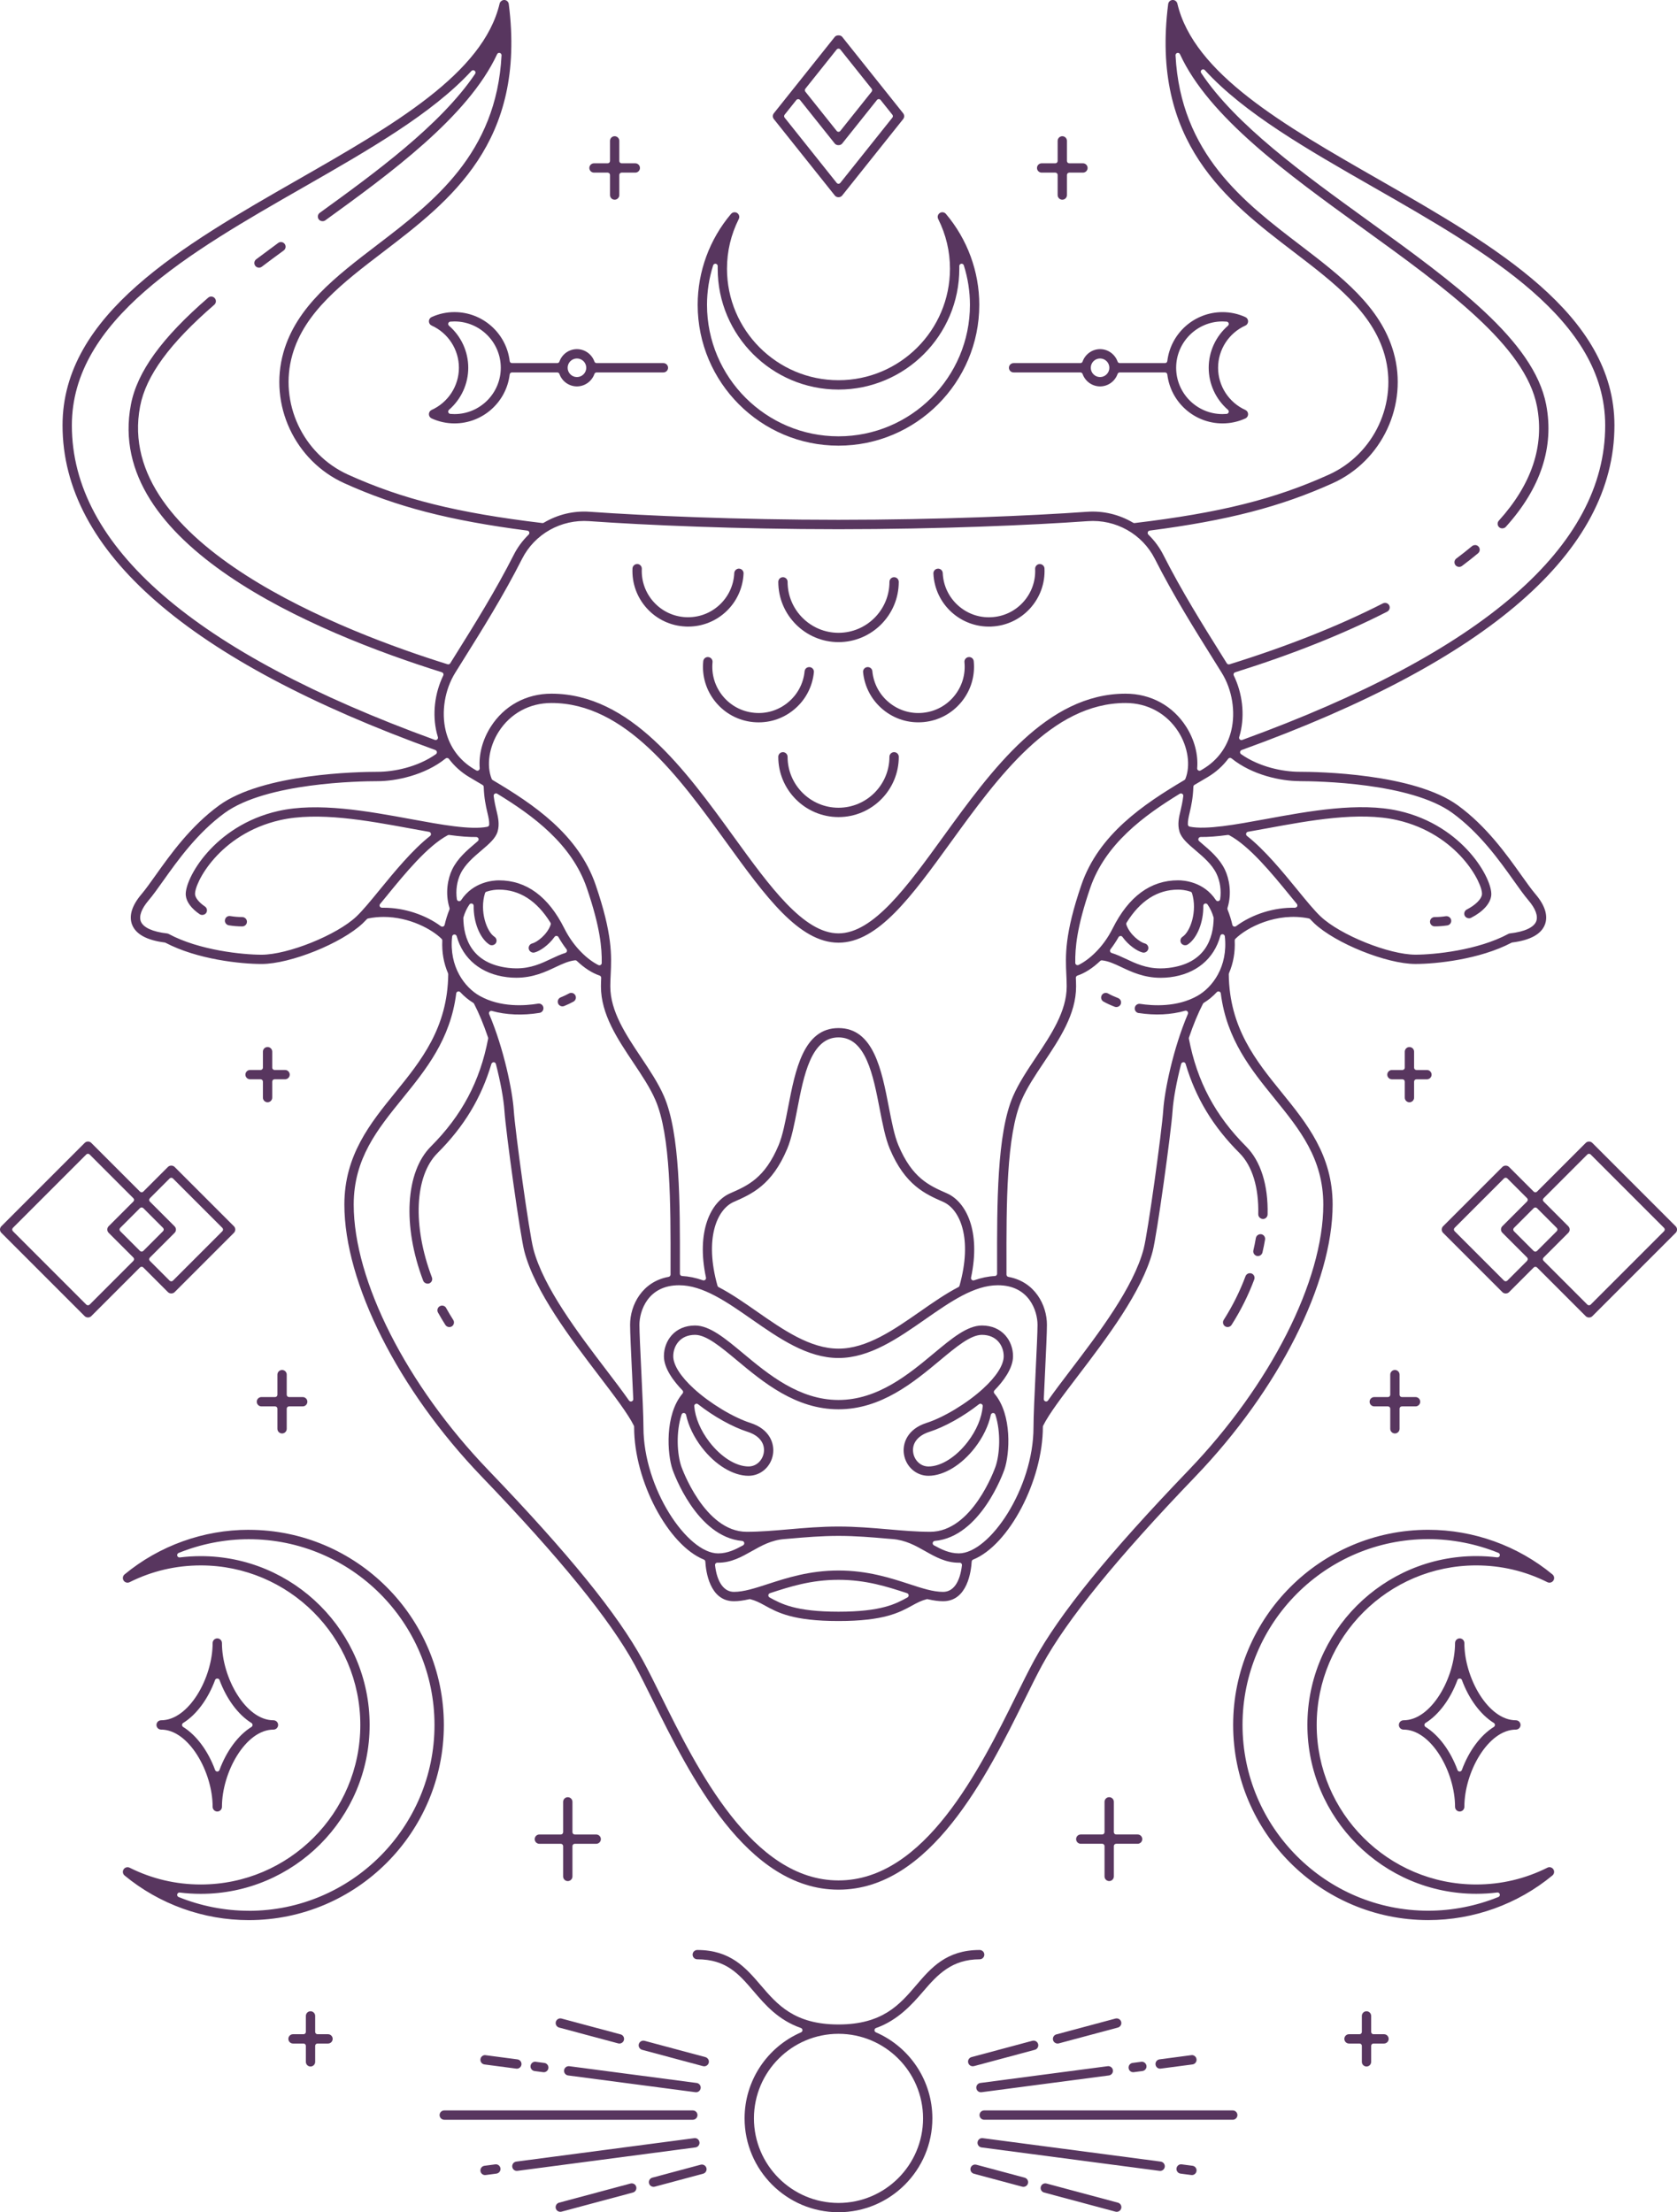 <?xml version="1.0" encoding="UTF-8"?><svg id="Layer_2" xmlns="http://www.w3.org/2000/svg" viewBox="0 0 698.52 921.33"><defs><style>.cls-1{fill:#58365f;}</style></defs><g id="graphics"><path class="cls-1" d="M238.46,413.57c-.18-.05-.36-.08-.54-.08-.32,0-.64.08-.93.25-1.04.58-2.2,1.13-3.46,1.63-.99.4-1.47,1.54-1.07,2.53.39.97,1.55,1.47,2.53,1.07,1.41-.57,2.72-1.19,3.88-1.84.46-.25.78-.67.93-1.17.14-.5.08-1.02-.17-1.47-.25-.46-.67-.79-1.17-.93Z"/><path class="cls-1" d="M100.93,381.92c-1.67,0-3.34-.14-4.98-.41-.12-.02-.23-.03-.35-.03-.4,0-.78.12-1.11.35-.42.3-.7.75-.79,1.28-.09.51.03,1.03.34,1.45.3.42.75.7,1.26.79,1.85.31,3.74.46,5.62.46,1.07,0,1.94-.87,1.94-1.94s-.87-1.94-1.94-1.94Z"/><path class="cls-1" d="M181.34,312.37c.34.12.58.43.63.79.05.36-.11.71-.4.92-7.67,5.42-17.57,7.35-24.28,7.35-7.81,0-47.71.67-66,13.97-11.93,8.68-20.32,20.47-26.45,29.08-2.28,3.21-4.24,5.95-5.95,7.97-3.96,4.65-5.29,9.04-3.85,12.68,1.56,3.95,6.12,6.43,13.55,7.38.12.02.23.05.33.1,13.32,6.99,31.43,8.85,40.03,8.85,11.96,0,33.23-8.55,42.14-16.93.55-.52,1.13-1.12,1.73-1.75.14-.14.31-.24.51-.28,2.18-.44,4.34-.64,6.45-.64,10.8,0,20.2,5.19,24.17,9.14.19.19.3.46.28.73-.22,4.83.58,9.41,2.39,13.6.05.13.08.26.08.4-.24,22.36-11.35,36.06-22.1,49.3-10.41,12.83-21.16,26.1-21.16,46.61,0,32.68,22.45,77.16,57.2,113.31,32.62,33.93,53.46,59.57,63.73,78.38,2.23,4.08,4.73,9.14,7.39,14.5,15.6,31.51,39.17,79.14,77.5,79.14s61.91-47.62,77.51-79.14c2.65-5.35,5.14-10.4,7.38-14.5,10.26-18.81,31.11-44.44,63.73-78.38,34.75-36.15,57.2-80.63,57.2-113.31,0-20.52-10.76-33.78-21.16-46.61-10.75-13.25-21.86-26.94-22.1-49.31,0-.14.03-.27.08-.4,1.81-4.2,2.62-8.77,2.39-13.6-.01-.27.09-.54.28-.73,4.74-4.74,17.25-11.23,30.61-8.5.2.04.37.14.51.28.6.63,1.18,1.23,1.73,1.75,8.91,8.39,30.18,16.93,42.14,16.93,8.6,0,26.71-1.86,40.03-8.85.1-.05.21-.09.33-.1,7.44-.94,12-3.43,13.55-7.38,1.44-3.64.11-8.03-3.85-12.68-1.73-2.03-3.69-4.79-5.97-7.99-6.12-8.6-14.5-20.39-26.43-29.06-18.29-13.3-58.18-13.97-66-13.97-6.7,0-16.6-1.93-24.28-7.35-.3-.21-.45-.56-.4-.92.05-.36.29-.66.63-.79,103.05-37.24,155.29-82.73,155.29-135.23,0-46.2-49.9-74.76-98.15-102.37-39.62-22.68-77.04-44.09-83.91-73.28-.21-.9-1.1-1.55-1.98-1.49-.95.05-1.72.76-1.84,1.69-7.36,57.65,24.39,81.91,52.41,103.32,16.8,12.84,32.67,24.96,37.74,42.81,5.64,19.89-4.34,41.33-23.22,49.86-22.64,10.24-45.32,15.89-80.91,20.16-.22.02-.43-.02-.61-.13-5.84-3.47-12.51-5.04-19.22-4.56-22.69,1.62-61.8,3.34-103.52,3.34s-80.83-1.73-103.52-3.34c-6.76-.5-13.4,1.09-19.23,4.56-.18.11-.4.16-.61.13-35.58-4.27-58.27-9.92-80.9-20.16-18.88-8.54-28.86-29.97-23.22-49.86,5.06-17.84,20.93-29.97,37.74-42.81,28.01-21.41,59.76-45.67,52.41-103.32-.12-.93-.9-1.65-1.85-1.7-.82-.02-1.76.63-1.96,1.5-6.87,29.18-44.29,50.6-83.9,73.27-48.27,27.62-98.16,56.17-98.16,102.38,0,52.49,52.25,97.99,155.29,135.23ZM148.42,381.72c-8.2,7.72-28.49,15.88-39.47,15.88-7.82,0-25.97-1.81-38.67-8.64-.22-.12-.45-.19-.69-.22-6.05-.69-9.93-2.47-10.93-5.01-.86-2.19.27-5.29,3.2-8.73,1.84-2.16,3.83-4.96,6.14-8.21,6-8.44,14.17-19.92,25.59-28.23,17.31-12.59,56.11-13.23,63.71-13.23s19.67-2.48,28.3-9.45c.21-.17.47-.24.73-.21.26.03.5.17.66.38,2.27,3.02,5.1,5.56,8.42,7.55,1.44.86,2.95,1.75,4.51,2.67l1.08.64c.29.17.47.47.48.8.15,4.54.84,7.8,1.54,10.76.47,1.98.8,3.5.75,4.93-.02.45-.34.83-.78.92-6.87,1.4-19.41-.91-31.54-3.14-18.32-3.37-39.08-7.18-55.64-3.41-26.83,6.1-39.06,28.48-38.43,35.11.26,2.71,2.32,5.5,5.79,7.85.4.27.93.37,1.45.27.52-.1.97-.39,1.25-.79.29-.43.4-.95.3-1.46-.1-.51-.39-.95-.82-1.24-2.42-1.64-3.95-3.51-4.1-5-.42-4.44,9.95-25.17,35.42-30.96,15.81-3.59,36.17.15,54.13,3.45,2.71.5,5.36.98,7.91,1.43.38.06.68.35.77.72.1.37-.04.76-.34,1-7.44,5.86-14.88,14.96-20.87,22.27-3.87,4.73-7.22,8.82-9.85,11.3ZM474.28,421.88c6.84,1.06,13.52.74,19.34-.94.37-.1.75,0,1,.29.25.28.31.68.17,1.02-6.19,14.56-9.73,32.11-10.25,39.93-.61,9.14-6.42,51.19-8.18,57.93-4.17,16.01-18.78,35.18-30.51,50.58-3.56,4.67-6.71,8.83-9.32,12.55-.19.26-.49.41-.79.41-.1,0-.21-.02-.31-.05-.41-.14-.68-.53-.66-.96.16-3.72.36-7.83.56-11.98.37-7.76.75-15.79.75-18.94,0-8.21-5.02-17.95-16.05-19.95-.46-.08-.8-.49-.8-.95v-3.48c-.05-25.55-.1-54.51,6.32-69.26,2.24-5.14,5.63-10.22,9.22-15.59,6.62-9.9,13.45-20.12,13.45-31.65,0-1.22-.05-2.4-.1-3.58-.02-.43.25-.83.66-.97,3.1-1.03,6.38-3.13,9.47-6.08.21-.2.49-.29.77-.26,2.56.27,4.97,1.34,8.08,2.82,4.17,1.98,9.37,4.44,16.38,4.44,1.24,0,2.52-.08,3.83-.23,10.73-1.3,18.37-7.56,20.97-17.19.12-.45.51-.8,1.01-.71.46.04.84.4.89.86,1.4,12.76-5.28,21.34-11.43,24.8-8.53,4.81-18.61,4.14-23.86,3.33-1.05-.16-2.05.56-2.22,1.62-.16,1.06.56,2.05,1.62,2.22ZM349.26,654.05c-12.08,0-21.66,3.12-29.36,5.62-5.43,1.76-10.1,3.28-14.2,3.28s-7.03-3.93-7.86-11.07c-.03-.29.06-.57.26-.78.2-.21.48-.34.77-.3h.27c5.46.01,9.79-2.44,13.98-4.8,4.04-2.28,8.21-4.64,13.67-5.04.45-.04.87-.08,1.3-.11l.72-.06c6.56-.57,13.28-1.15,20.45-1.15s13.91.58,20.43,1.15l2,.16c5.51.42,9.68,2.77,13.71,5.05,4.19,2.37,8.52,4.81,13.98,4.81h.27c.3-.05.57.08.77.29.2.21.29.5.26.78-.84,7.14-3.63,11.07-7.86,11.07s-8.78-1.52-14.19-3.28c-7.71-2.51-17.29-5.62-29.37-5.62ZM378.48,664.32c.04.39-.16.76-.5.95-4.81,2.65-10.8,5.94-28.72,5.94s-23.91-3.3-28.72-5.94c-.34-.19-.54-.56-.5-.95s.3-.71.67-.83l.4-.13c7.82-2.54,16.69-5.43,28.15-5.43s20.33,2.89,28.15,5.43l.39.13c.37.12.64.44.67.83ZM292.36,602.84c5.57,7.26,13.01,11.77,19.41,11.77,5.1,0,9.4-3.79,10.21-9.02.68-4.39-1.36-10.42-9.38-12.99-7.23-2.32-16.93-8.19-23.6-14.29-5.53-5.06-8.57-9.85-8.57-13.49,0-4.29,2.84-8.91,9.07-8.91,4.71,0,10.67,4.96,17.57,10.71,10.86,9.04,24.38,20.3,42.18,20.3s31.32-11.26,42.18-20.3c6.9-5.75,12.86-10.71,17.57-10.71,6.23,0,9.07,4.62,9.07,8.91,0,3.65-3.05,8.44-8.58,13.49-6.66,6.1-16.37,11.97-23.6,14.29-8.02,2.57-10.06,8.61-9.38,12.99.82,5.23,5.11,9.02,10.21,9.02,6.4,0,13.83-4.51,19.41-11.77,3.3-4.3,5.58-9.01,6.58-13.61.09-.43.46-.74.9-.76.46-.03.83.25.97.67,2.4,7.28,1.83,16.58.09,21.63-.39,1.11-9.71,27.16-27.22,27.16-5.6,0-11.31-.49-17.35-1.02-6.71-.58-13.52-1.17-20.86-1.17s-14.19.59-20.82,1.17c-6.13.53-11.81,1.02-17.4,1.02-17.64,0-27.12-26.9-27.22-27.17-1.75-5.05-2.31-14.34.09-21.63.13-.42.54-.74.97-.67.44.02.81.33.9.76,1.01,4.61,3.28,9.31,6.58,13.61ZM289.17,585.64c-.03-.39.17-.75.51-.94.33-.18.76-.15,1.06.09,6.6,5.17,14.33,9.47,20.68,11.51,4.82,1.54,7.33,4.79,6.72,8.69-.45,2.85-2.78,5.73-6.37,5.73-5.22,0-11.47-3.93-16.32-10.25-3.64-4.75-5.87-10.02-6.27-14.84ZM409.34,585.64c-.4,4.82-2.63,10.09-6.27,14.84-4.85,6.32-11.11,10.25-16.32,10.25-3.59,0-5.93-2.88-6.37-5.73-.61-3.9,1.9-7.15,6.72-8.69,6.35-2.04,14.08-6.34,20.68-11.51.31-.24.72-.27,1.06-.09.34.18.54.55.51.94ZM399.38,646.92c-3.96,0-7.3-1.66-10.39-3.37-.37-.21-.57-.63-.48-1.05.09-.42.44-.73.86-.77,19.08-1.7,28.6-28.56,28.99-29.7,2.23-6.44,3.34-22.87-4.17-31.69-.32-.38-.31-.95.04-1.31,3.53-3.63,7.73-9.05,7.73-14.22,0-6.36-4.45-12.79-12.96-12.79-6.13,0-12.58,5.38-20.06,11.61-10.38,8.64-23.3,19.4-39.69,19.4s-29.31-10.76-39.69-19.4c-7.48-6.23-13.93-11.61-20.06-11.61-8.51,0-12.96,6.43-12.96,12.79,0,5.17,4.2,10.58,7.73,14.22.35.36.37.93.04,1.31-7.51,8.82-6.4,25.26-4.17,31.7.4,1.14,9.93,27.99,28.99,29.7.42.04.78.35.86.77.09.42-.11.84-.48,1.05-3.08,1.7-6.43,3.37-10.38,3.37-12.85,0-31.11-27.13-31.11-52.47,0-4.53-.46-14.23-.91-23.62l-.02-.35c-.39-8.14-.75-15.75-.75-18.76,0-5.7,3.45-16.48,16.52-16.48,9.9,0,19.79,6.89,30.25,14.18,11.38,7.92,23.14,16.12,36.14,16.12s24.77-8.2,36.15-16.13c10.46-7.29,20.34-14.17,30.24-14.17,13.07,0,16.52,10.78,16.52,16.48,0,3.02-.36,10.63-.75,18.68l-.02.43c-.45,9.38-.91,19.08-.91,23.61,0,25.33-18.26,52.47-31.11,52.47ZM263.22,570.81l.06,1.24c.17,3.64.35,7.27.49,10.61.02.43-.25.82-.66.96-.1.03-.21.05-.31.05-.31,0-.61-.15-.8-.41-2.69-3.83-5.94-8.12-9.32-12.54-11.74-15.4-26.34-34.57-30.52-50.58-1.76-6.74-7.57-48.8-8.18-57.94-.53-7.8-4.05-25.33-10.23-39.87-.15-.34-.08-.74.16-1.02.25-.28.64-.4.99-.29,5.87,1.67,12.92,1.95,19.84.8.51-.09.96-.36,1.26-.79.3-.42.42-.94.34-1.45-.09-.52-.37-.98-.8-1.28-.42-.3-.93-.41-1.42-.32-5.37.89-15.66,1.66-24.35-3.25-6.12-3.45-12.79-11.99-11.45-24.68.05-.46.42-.83.89-.87.46-.04.89.26,1.02.71,2.63,9.56,10.28,15.78,20.99,17.07,1.29.16,2.57.23,3.83.23,7.02,0,12.21-2.46,16.38-4.44,3.01-1.43,5.52-2.54,8.08-2.82.29-.03.57.07.77.26,3.1,2.95,6.37,5.06,9.47,6.09.41.14.68.53.66.97-.05,1.18-.1,2.35-.1,3.57,0,11.53,6.83,21.75,13.43,31.63,3.6,5.39,7,10.47,9.24,15.62,6.42,14.76,6.37,43.73,6.32,69.28v3.46c0,.47-.34.87-.8.95-11.03,2-16.05,11.75-16.05,19.95,0,3.17.39,11.25.76,19.08ZM206.79,337.56c-.38-1.6-.85-3.6-1.16-6.06-.05-.37.12-.73.44-.94.31-.2.72-.21,1.03-.01,14.94,9.12,31.05,20.93,37.33,39.29,5.62,16.44,6.29,25,6.21,31.21,0,.33-.18.64-.46.82-.16.09-.33.14-.51.14-.15,0-.29-.03-.43-.1-4.21-2.09-10.14-7.19-14.18-15.26-6.64-13.29-15.81-20.02-27.24-20.02-2.42,0-10.71.6-15.75,8.25-.22.33-.63.49-1.02.42-.39-.09-.69-.4-.75-.8-.55-3.56.02-7.54,1.54-10.66,1.88-3.88,5.49-6.95,8.67-9.65,3.19-2.71,5.94-5.05,6.76-7.91.87-3.06.22-5.8-.46-8.69ZM206.79,391.35c-.11-.51-.41-.94-.84-1.23-3.21-2.08-6.28-10.61-3.94-18.14.09-.3.32-.53.62-.63,2.07-.7,3.96-.85,5.19-.85,8.59,0,15.81,4.63,21.46,13.76.15.24.19.55.09.82-1.42,4.21-5.81,7.38-7.67,7.82-.5.12-.93.43-1.2.87-.27.44-.36.96-.24,1.46.12.5.43.92.88,1.2.45.28.97.36,1.46.25,2.19-.52,5.87-2.98,8.38-6.5.19-.27.52-.47.84-.41.33.02.63.2.79.49.99,1.75,2.12,3.46,3.36,5.08.19.25.25.58.15.88-.1.3-.33.54-.64.63-1.95.61-3.82,1.47-5.72,2.37-4.23,2.01-8.58,4.07-14.65,4.07-1.09,0-2.22-.07-3.43-.21-15.24-1.84-18.57-12.3-18.69-20.75,0-.1.01-.2.04-.29.6-2.02,1.44-3.83,2.5-5.35.24-.35.68-.5,1.1-.37.41.13.68.51.67.94-.12,6.8,2.62,13.57,6.53,16.11.41.27.94.36,1.46.24.52-.11.96-.41,1.23-.81.28-.44.38-.96.27-1.46ZM305.67,500.53c7.44-3.26,15.86-6.96,22.22-22.08,1.85-4.4,3-10.36,4.22-16.66,2.69-13.95,5.75-29.76,17.15-29.76s14.45,15.81,17.15,29.76c1.22,6.31,2.37,12.26,4.22,16.66,6.36,15.12,14.78,18.82,22.22,22.08,7.13,3.13,12.3,15.38,6.82,34.91-.07.26-.25.48-.49.6-5.36,2.78-10.77,6.55-16,10.2-10.88,7.58-22.14,15.42-33.92,15.42s-23.04-7.84-33.92-15.42c-5.23-3.65-10.64-7.42-16-10.2-.24-.12-.42-.34-.49-.6-5.48-19.52-.3-31.78,6.82-34.91ZM478.03,393.77c-.27-.44-.7-.75-1.2-.87-1.86-.44-6.25-3.61-7.67-7.82-.09-.28-.06-.58.09-.82,5.65-9.13,12.87-13.76,21.46-13.76,1.23,0,3.12.15,5.19.85.29.1.52.34.61.63,2.33,7.53-.74,16.06-3.94,18.14-.44.28-.74.72-.84,1.22-.11.51-.01,1.03.27,1.46.55.85,1.83,1.12,2.69.57,3.91-2.54,6.65-9.32,6.52-16.12,0-.43.27-.81.67-.94.4-.13.85.02,1.1.37,1.06,1.53,1.91,3.33,2.51,5.37.03.09.04.19.04.29-.12,8.45-3.45,18.91-18.69,20.75-1.21.15-2.35.21-3.45.21-6.05,0-10.4-2.07-14.63-4.07-1.8-.85-3.73-1.74-5.73-2.36-.3-.09-.54-.33-.64-.63s-.04-.63.15-.88c1.24-1.63,2.37-3.33,3.36-5.07.16-.29.46-.47.8-.49.34-.04.65.13.84.4,2.51,3.51,6.2,5.96,8.39,6.48.5.12,1.02.03,1.46-.25.45-.28.76-.7.88-1.19.12-.5.04-1.03-.24-1.47ZM508.23,374.48c-.06.4-.36.72-.75.8-.39.09-.8-.08-1.02-.42-5.04-7.66-13.33-8.25-15.75-8.25-11.44,0-20.6,6.73-27.24,20.02-4.03,8.07-9.97,13.15-14.19,15.22-.13.07-.28.1-.43.1-.18,0-.35-.05-.51-.14-.28-.17-.46-.48-.46-.81-.08-6.19.59-14.73,6.21-31.16,6.28-18.35,22.38-30.15,37.31-39.27.32-.19.72-.19,1.03.01.31.2.48.57.44.94-.29,2.38-.72,4.29-1.14,6.06-.69,2.9-1.34,5.64-.46,8.69.82,2.86,3.57,5.2,6.76,7.91,3.18,2.71,6.78,5.77,8.66,9.65,1.51,3.12,2.09,7.1,1.54,10.66ZM493.73,324.39c-.08.2-.22.37-.41.47-16.97,10.07-35.69,22.59-42.91,43.71-7.03,20.56-6.62,29.46-6.25,37.32.08,1.64.15,3.25.15,4.93,0,10.36-6.5,20.08-12.79,29.49-3.54,5.29-7.19,10.76-9.56,16.22-6.74,15.5-6.69,44.9-6.64,70.84v3.08c0,.52-.4.95-.92.97-2.8.13-5.63.72-8.66,1.77-.33.12-.7.05-.96-.19-.26-.23-.38-.59-.31-.93,4.14-19.39-2.07-31.6-10.06-35.1-7.43-3.26-14.44-6.33-20.2-20.02-1.69-4.03-2.8-9.78-3.98-15.87-2.98-15.45-6.36-32.93-20.97-32.93s-17.99,17.48-20.97,32.91c-1.18,6.1-2.29,11.85-3.98,15.89-5.76,13.69-12.77,16.77-20.2,20.02-7.99,3.5-14.19,15.71-10.05,35.1.07.34-.05.7-.31.93-.18.16-.41.24-.64.24-.11,0-.21-.02-.32-.05-3.04-1.06-5.88-1.64-8.67-1.78-.52-.02-.92-.45-.92-.97v-3.1c.05-25.93.1-55.32-6.64-70.82-2.37-5.45-6.02-10.92-9.55-16.2-6.3-9.42-12.8-19.14-12.8-29.5,0-1.68.07-3.29.16-5.02.37-7.81.78-16.66-6.25-37.23-7.22-21.12-25.94-33.64-42.91-43.71-.18-.11-.33-.28-.41-.47-2.24-5.59-1.11-13.28,2.88-19.59,4.84-7.65,12.86-12.03,22-12.03,30.83,0,53.15,30.82,72.85,58.02,16.24,22.43,30.27,41.8,46.74,41.8s30.49-19.37,46.74-41.8c19.7-27.2,42.03-58.02,72.85-58.02,9.14,0,17.16,4.39,22,12.03,3.99,6.31,5.12,14,2.88,19.59ZM185.18,385.18c-.07.32-.3.58-.61.69-.11.04-.22.06-.34.06-.21,0-.41-.06-.58-.19-6.49-4.82-15.35-7.7-23.68-7.7h-.87c-.43-.06-.73-.2-.9-.54-.17-.34-.12-.75.13-1.04.95-1.14,1.93-2.33,2.95-3.59l.75.61-.74-.63c7.47-9.14,16.77-20.5,25.23-25.02.18-.09.38-.13.59-.1,4.71.64,8.28.9,11.27.86.34.02.78.24.92.62.15.38.04.81-.27,1.08l-1.05.9c-3.47,2.95-7.4,6.29-9.64,10.92-1.8,3.71-3.03,9.86-1.11,16,.07.21.06.44-.02.65-.85,2.12-1.52,4.28-2.01,6.41ZM530.89,457.5c10.44,12.87,20.3,25.02,20.3,44.17,0,31.73-22.03,75.15-56.11,110.62-33.32,34.67-53.77,59.84-64.34,79.21-2.27,4.16-4.89,9.45-7.42,14.57-15.21,30.73-38.14,77.05-74.06,77.05s-58.85-46.32-74.02-76.98c-2.57-5.19-5.18-10.47-7.46-14.64-10.57-19.37-31.02-44.54-64.34-79.21-34.09-35.47-56.11-78.89-56.11-110.62,0-19.15,9.86-31.3,20.3-44.17,9.83-12.12,19.99-24.65,22.4-43.78.05-.38.31-.69.67-.8.35-.12.75-.01,1.01.27,1.61,1.74,3.43,3.24,5.4,4.45.15.09.27.22.35.38,2.05,3.96,4.01,8.69,5.83,14.07.05.16.06.33.03.49-3.38,17.74-10.96,32-23.85,44.89-10.58,10.58-11.87,33.04-3.2,55.89.17.46.55.84,1.05,1.06.49.21,1.01.24,1.45.07.5-.19.88-.55,1.09-1.02.21-.47.23-1,.04-1.49-8.13-21.44-7.2-42.24,2.32-51.76,11.08-11.08,18.21-22.88,22.46-37.15.13-.42.61-.7.95-.69.44,0,.81.31.92.73,1.91,7.37,3.23,14.6,3.55,19.35.62,9.25,6.52,51.82,8.3,58.65,4.37,16.78,19.24,36.28,31.19,51.96,6.45,8.46,11.99,15.74,14.44,20.69.06.13.1.27.1.42v.27c0,22.27,14.12,49.02,29.05,55.06.35.14.58.47.61.85.22,3.87,1.74,16.49,11.91,16.49,1.85,0,3.88-.27,6.38-.84.15-.04.31-.04.46,0,2.19.56,3.91,1.45,6.1,2.66,5.21,2.87,11.69,6.43,30.62,6.43s25.41-3.57,30.62-6.43c2.19-1.21,3.91-2.1,6.1-2.66.15-.04.31-.04.46,0,2.5.57,4.53.84,6.38.84,10.17,0,11.69-12.62,11.91-16.49.02-.38.26-.7.61-.85,14.93-6.04,29.04-32.93,29.05-55.32,0-.15.03-.3.1-.43,2.45-4.95,7.99-12.23,14.41-20.65,11.98-15.71,26.85-35.22,31.22-52,1.78-6.83,7.68-49.41,8.3-58.65.32-4.74,1.65-11.98,3.55-19.35.11-.42.49-.72.92-.73.48-.04.82.28.95.69,4.25,14.27,11.38,26.07,22.46,37.15,5.3,5.3,8.07,14.34,7.8,25.45-.02,1.07.86,1.96,1.97,1.99,1.04,0,1.89-.83,1.92-1.9.3-12.18-2.88-22.23-8.93-28.28-12.89-12.89-20.47-27.16-23.85-44.89-.03-.17-.02-.33.03-.49,1.82-5.38,3.78-10.11,5.83-14.07.08-.16.21-.29.35-.38,1.97-1.21,3.79-2.71,5.4-4.45.25-.28.65-.38,1.01-.27.36.12.62.43.67.8,2.41,19.14,12.57,31.67,22.4,43.78ZM540.31,377.5c-.17.34-.6.47-.9.55-8.68-.23-17.81,2.67-24.56,7.67-.17.13-.37.19-.58.19-.11,0-.23-.02-.34-.06-.31-.11-.54-.37-.61-.69-.49-2.12-1.16-4.26-2.01-6.39-.08-.21-.09-.44-.02-.65,1.92-6.14.69-12.29-1.11-16-2.24-4.62-6.18-7.97-9.65-10.92l-1.06-.91c-.31-.27-.42-.7-.27-1.08.15-.38.51-.62.92-.63,3.12.04,6.83-.25,11.28-.85.2-.03.41,0,.59.1,8.46,4.52,17.76,15.89,25.23,25.03,1.03,1.26,2.01,2.45,2.95,3.59.24.29.29.7.13,1.04ZM541.23,325.32c7.6,0,46.4.64,63.71,13.23,11.41,8.3,19.59,19.79,25.56,28.18,2.34,3.29,4.33,6.09,6.17,8.25,2.93,3.44,4.06,6.54,3.2,8.73-1,2.54-4.88,4.32-10.92,5.01-.25.03-.48.1-.7.22-12.7,6.84-30.85,8.64-38.67,8.64-10.99,0-31.28-8.16-39.47-15.88-2.63-2.47-5.97-6.55-9.83-11.28-6-7.33-13.44-16.43-20.89-22.3-.3-.24-.43-.63-.34-1,.09-.37.4-.65.77-.72,2.55-.44,5.2-.93,7.91-1.43,17.95-3.3,38.31-7.05,54.13-3.45,25.47,5.79,35.84,26.52,35.42,30.95-.19,1.96-2.67,4.43-6.32,6.31-.46.24-.8.64-.96,1.13-.16.49-.12,1.02.12,1.48.22.43.64.78,1.15.94.51.16,1.04.13,1.46-.09,5.03-2.58,8.1-6,8.42-9.4.63-6.64-11.6-29.02-38.42-35.12-16.59-3.76-37.36.05-55.7,3.42-12.1,2.22-24.62,4.53-31.47,3.13-.44-.09-.76-.47-.78-.92-.05-1.43.28-2.95.75-4.93.7-2.95,1.39-6.22,1.54-10.76.01-.33.19-.64.48-.8l1.08-.63c1.57-.92,3.08-1.81,4.52-2.67,3.32-1.99,6.15-4.53,8.43-7.55.16-.21.39-.35.66-.38.26-.04.53.04.73.21,8.63,6.98,20.64,9.46,28.29,9.46ZM478.08,221.63c.12-.35.43-.61.8-.66,32.46-4.21,54.55-9.93,76.25-19.74,20.62-9.32,31.52-32.74,25.35-54.47-5.42-19.09-21.79-31.59-39.11-44.83-23.25-17.77-49.59-37.9-51.73-78.89-.02-.47.28-.88.74-.99.46-.11.92.11,1.12.54,12.03,26.14,44.65,49.73,76.2,72.53,34.8,25.16,67.67,48.93,72.5,74.12,3.15,16.44-2.2,32.45-15.89,47.59-.35.39-.53.89-.5,1.4.03.52.25,1,.64,1.34.36.32.85.51,1.4.47.53-.03,1.02-.25,1.34-.6,14.56-16.09,20.22-33.23,16.83-50.93-5.12-26.7-38.59-50.9-74.03-76.53-27.21-19.67-55.32-39.99-69.67-61.6-.28-.42-.19-.99.21-1.3.4-.31.97-.26,1.32.11,16.32,17.92,42.66,33,70.54,48.95,47.32,27.08,96.22,55.07,96.22,99.02,0,50.42-50.87,94.5-151.19,131-.11.04-.22.06-.33.06-.25,0-.49-.09-.67-.27-.27-.26-.37-.64-.26-.99.19-.59.34-1.16.48-1.72,1.87-7.75.88-16.46-2.73-23.91-.12-.25-.13-.55-.02-.81s.33-.46.6-.54c23.85-7.48,45.15-15.97,63.31-25.25.95-.49,1.33-1.66.85-2.61-.48-.94-1.66-1.32-2.62-.84-18.31,9.35-39.81,17.89-63.91,25.38-.41.13-.88-.04-1.11-.41l-2.6-4.17c-7.26-11.6-16.29-26.03-23.88-41.04-1.54-3.05-3.63-5.88-6.2-8.39-.27-.26-.36-.65-.24-1ZM245.46,217.04c22.75,1.62,61.96,3.36,103.8,3.36s81.05-1.73,103.8-3.36c11.68-.85,22.73,5.33,27.99,15.74,7.66,15.15,16.75,29.67,24.05,41.34l3.79,6.08c4.35,7,5.86,16.25,3.95,24.13-1.65,6.81-5.7,12.32-11.72,15.93l-1,.59c-.31.19-.7.18-1.01-.01-.31-.19-.48-.54-.45-.9.47-5.74-1.14-11.85-4.53-17.21-5.56-8.8-14.78-13.84-25.29-13.84-32.81,0-55.76,31.68-76,59.63-14.97,20.67-29.11,40.19-43.59,40.19s-28.61-19.52-43.59-40.19c-20.25-27.95-43.19-59.63-76-59.63-10.51,0-19.72,5.04-25.29,13.84-3.39,5.36-5.01,11.47-4.56,17.19.03.36-.15.71-.45.9-.31.19-.69.2-1.01.01l-.97-.57c-6.02-3.61-10.08-9.13-11.73-15.94-1.91-7.88-.39-17.12,3.95-24.12l3.81-6.11c7.3-11.67,16.38-26.18,24.03-41.32,5.25-10.39,16.24-16.56,27.99-15.74ZM126.12,78.15c27.72-15.87,53.89-30.84,70.25-48.6.35-.37.92-.42,1.32-.1.4.32.49.88.21,1.31-14.47,21.49-42.32,41.66-64.7,57.87-.42.3-.7.75-.78,1.26-.08.51.04,1.03.34,1.45.28.39.75.67,1.28.75.52.08,1.05-.03,1.44-.31,26.47-19.18,59.42-43.04,71.58-69.2.2-.42.66-.65,1.11-.53.45.11.76.53.74.99-2.13,41-28.48,61.13-51.73,78.9-17.34,13.25-33.71,25.75-39.12,44.84-6.16,21.73,4.74,45.14,25.35,54.46,21.68,9.81,43.77,15.53,76.24,19.74.37.05.68.3.8.65.12.35.02.74-.24,1-2.57,2.52-4.65,5.34-6.19,8.39-7.59,14.99-16.62,29.43-23.87,41.03l-2.61,4.18c-.23.38-.69.55-1.11.41-42.18-13.14-139.1-49.9-128.07-107.42,2.44-12.72,12.26-26.17,30.9-42.3.39-.34.63-.81.66-1.33s-.13-1.02-.47-1.41c-.34-.39-.81-.63-1.33-.67-.52-.05-1.02.13-1.41.47-19.34,16.74-29.57,30.88-32.18,44.51-11.15,58.18,76.36,94.82,129.52,111.48.27.09.49.28.6.54.11.26.11.55-.02.81-3.61,7.45-4.6,16.16-2.72,23.91.13.56.29,1.13.48,1.71.11.35.01.74-.25.99-.18.18-.42.27-.67.27-.11,0-.22-.02-.33-.06C80.79,271.64,29.93,227.57,29.93,177.15c0-43.95,48.9-71.93,96.19-99Z"/><path class="cls-1" d="M285.54,260.93c.35.01.71.02,1.06.02,12.4,0,22.56-9.71,23.12-22.11.02-.52-.16-1.02-.51-1.4-.36-.39-.85-.61-1.44-.63-.98,0-1.89.85-1.93,1.85-.23,5.14-2.46,9.88-6.26,13.36-3.79,3.46-8.7,5.24-13.87,5.02-5.14-.24-9.89-2.46-13.36-6.26-3.47-3.8-5.25-8.73-5.02-13.87.02-.52-.16-1.02-.51-1.4-.35-.38-.83-.61-1.35-.63-1.06,0-1.97.82-2.02,1.86-.28,6.17,1.86,12.09,6.03,16.66,4.17,4.57,9.87,7.24,16.05,7.52Z"/><path class="cls-1" d="M301.07,289.89c-3.26-3.98-4.78-8.99-4.28-14.11.11-1.07-.68-2.02-1.75-2.13-.08,0-.15-.01-.23-.01-.44,0-.85.14-1.18.42-.41.33-.66.8-.71,1.34-.61,6.16,1.22,12.18,5.14,16.96,3.92,4.78,9.47,7.75,15.63,8.36,6.19.6,12.17-1.21,16.96-5.14,4.78-3.92,7.75-9.47,8.36-15.63.11-1.07-.68-2.02-1.74-2.13-.53-.03-1.05.1-1.45.43-.38.32-.62.79-.68,1.31-.5,5.12-2.98,9.74-6.95,13-3.99,3.28-9.02,4.81-14.12,4.28-5.12-.5-9.74-2.98-13-6.95Z"/><path class="cls-1" d="M109.04,111.09c2.99-2.26,6.04-4.52,9.13-6.78.42-.31.69-.76.77-1.27.08-.51-.05-1.02-.35-1.44-.31-.42-.76-.7-1.28-.78-.1-.02-.21-.02-.31-.02-.4,0-.79.13-1.12.38-3.11,2.28-6.17,4.55-9.17,6.81-.86.65-1.03,1.87-.38,2.72.62.83,1.89,1.01,2.72.38Z"/><path class="cls-1" d="M608.93,235.72c2.35-1.75,4.62-3.53,6.72-5.3.4-.34.65-.8.69-1.32.05-.52-.11-1.02-.44-1.42-.34-.4-.8-.65-1.32-.69-.62,0-1.07.15-1.42.44-2.08,1.74-4.28,3.47-6.55,5.17-.42.31-.69.76-.77,1.28-.07.51.06,1.02.37,1.44.61.83,1.89,1.02,2.72.4Z"/><path class="cls-1" d="M185.84,544.72c-.25-.45-.66-.78-1.16-.92-.18-.05-.36-.07-.54-.07-.33,0-.65.08-.95.25-.45.25-.78.66-.92,1.17-.14.5-.08,1.02.17,1.47.97,1.74,2,3.48,3.08,5.17.55.87,1.8,1.15,2.68.59.44-.28.74-.71.85-1.22.11-.51.02-1.03-.26-1.46-1.01-1.58-2.01-3.25-2.96-4.97Z"/><path class="cls-1" d="M465.7,415.65c-1.55-.59-2.95-1.23-4.16-1.91-.3-.16-.62-.25-.94-.25-.18,0-.36.03-.55.08-.49.14-.9.47-1.15.92-.25.46-.32.98-.17,1.48.14.5.47.91.92,1.16,1.39.78,2.97,1.5,4.67,2.15.97.37,2.14-.15,2.51-1.12.18-.49.17-1.02-.04-1.49-.21-.47-.6-.83-1.08-1.02Z"/><path class="cls-1" d="M602.25,381.56c-1.55.24-3.12.36-4.67.36-1.07,0-1.94.87-1.94,1.94s.87,1.94,1.94,1.94c1.74,0,3.51-.14,5.26-.4.51-.08.96-.35,1.27-.77s.43-.93.35-1.44c-.16-1.03-1.19-1.77-2.22-1.62Z"/><path class="cls-1" d="M349.26,267.42c13.84,0,25.1-11.26,25.1-25.1,0-1.07-.87-1.94-1.94-1.94s-1.94.87-1.94,1.94c0,11.7-9.52,21.22-21.21,21.22s-21.21-9.52-21.21-21.22c0-1.07-.87-1.94-1.94-1.94s-1.94.87-1.94,1.94c0,13.84,11.26,25.1,25.1,25.1Z"/><path class="cls-1" d="M372.41,313.24c-1.07,0-1.94.87-1.94,1.94,0,11.7-9.52,21.21-21.21,21.21s-21.21-9.52-21.21-21.21c0-1.07-.87-1.94-1.94-1.94s-1.94.87-1.94,1.94c0,13.84,11.26,25.1,25.1,25.1s25.1-11.26,25.1-25.1c0-1.07-.87-1.94-1.94-1.94Z"/><path class="cls-1" d="M412.98,260.93c6.18-.28,11.88-2.95,16.05-7.52,4.17-4.57,6.31-10.49,6.03-16.66-.02-.51-.25-.98-.64-1.33-.28-.26-.78-.54-1.38-.52-.53.02-1.01.25-1.36.63s-.53.88-.51,1.4c.23,5.14-1.55,10.07-5.02,13.87-3.47,3.8-8.21,6.02-13.35,6.25-5.08.26-10.04-1.52-13.87-5.02-3.8-3.47-6.02-8.21-6.25-13.36-.05-1.06-.9-1.85-1.95-1.85-.6.02-1.08.25-1.43.63s-.53.88-.51,1.4c.58,12.75,11.31,22.62,24.18,22.09Z"/><path class="cls-1" d="M363.37,279.56c-.1-1.02-.93-1.75-1.93-1.75-.07,0-.13,0-.2.01-1.06.1-1.85,1.06-1.74,2.12.61,6.15,3.58,11.7,8.36,15.63,4.79,3.93,10.77,5.74,16.96,5.14,6.15-.61,11.7-3.58,15.63-8.36,3.92-4.78,5.75-10.81,5.14-16.96-.05-.53-.3-1-.7-1.33-.39-.32-.91-.46-1.43-.41-1.07.11-1.85,1.06-1.74,2.13.51,5.12-1.01,10.13-4.28,14.11-3.26,3.98-7.88,6.45-13.01,6.96-5.1.51-10.12-1.01-14.11-4.28-3.98-3.26-6.45-7.88-6.96-13Z"/><path class="cls-1" d="M521.29,530.36c-1-.37-2.13.14-2.5,1.14-2.36,6.32-5.41,12.44-9.08,18.19-.57.9-.31,2.11.6,2.68.88.56,2.13.28,2.68-.6,3.81-5.99,6.99-12.35,9.44-18.92.18-.49.16-1.02-.05-1.49-.22-.47-.6-.83-1.09-1.01Z"/><path class="cls-1" d="M525.33,514.01c-1.02-.16-2.05.56-2.23,1.6-.28,1.67-.63,3.38-1.03,5.1-.24,1.04.41,2.09,1.45,2.34,1.01.24,2.09-.42,2.33-1.45.42-1.78.78-3.58,1.08-5.35.09-.51-.03-1.02-.33-1.45-.3-.43-.76-.71-1.27-.79Z"/><path class="cls-1" d="M364.89,844.59c9.06-3.19,15.06-9.89,19.71-15.32,5.85-6.82,11.8-13.3,23.46-13.3,1.07,0,1.94-.87,1.94-1.94s-.87-1.94-1.94-1.94c-13.87,0-20.25,7.45-26.42,14.66-6.88,8.05-14,16.36-32.4,16.36s-25.51-8.32-32.39-16.36c-6.17-7.21-12.55-14.66-26.42-14.66-1.07,0-1.94.87-1.94,1.94s.87,1.94,1.94,1.94c12.08,0,17.36,6.16,23.46,13.3,4.8,5.62,10.24,11.98,19.71,15.31.38.13.63.48.65.88.01.4-.22.76-.58.92-14.3,6.23-23.53,20.29-23.53,35.82,0,21.56,17.54,39.11,39.11,39.11s39.11-17.54,39.11-39.11c0-15.54-9.24-29.6-23.53-35.82-.37-.16-.6-.53-.58-.92.02-.4.27-.75.65-.88ZM384.48,882.22c0,19.42-15.8,35.22-35.22,35.22s-35.22-15.8-35.22-35.22,15.8-35.22,35.22-35.22,35.22,15.8,35.22,35.22Z"/><path class="cls-1" d="M349.26,185.6c32.34,0,58.64-26.31,58.64-58.65,0-13.84-4.94-27.28-13.9-37.87-.64-.75-1.73-.91-2.55-.37-.82.54-1.11,1.61-.67,2.49,3.26,6.52,4.91,13.49,4.91,20.7,0,25.61-20.83,46.44-46.44,46.44s-46.44-20.83-46.44-46.44c0-7.21,1.65-14.18,4.91-20.7.44-.88.15-1.95-.67-2.49-.33-.22-.7-.32-1.07-.32-.55,0-1.1.24-1.48.69-8.96,10.58-13.9,24.03-13.9,37.87,0,32.34,26.31,58.65,58.64,58.65ZM297.05,110.51c.14-.46.59-.75,1.08-.67.48.08.82.5.81.98v1.09c-.01,27.75,22.56,50.33,50.31,50.33s50.33-22.58,50.33-50.33v-1.09c-.02-.48.33-.9.8-.98.5-.08.94.21,1.08.67,1.69,5.36,2.55,10.9,2.55,16.44,0,30.2-24.56,54.76-54.76,54.76s-54.76-24.56-54.76-54.76c0-5.55.86-11.08,2.55-16.44Z"/><path class="cls-1" d="M103.6,637.1c-18.85,0-37.22,6.6-51.72,18.58-.76.63-.93,1.73-.39,2.56.54.82,1.61,1.11,2.5.67,9.26-4.63,19.24-6.98,29.65-6.98,36.63,0,66.44,29.8,66.44,66.44s-29.8,66.44-66.44,66.44c-10.4,0-20.38-2.35-29.65-6.99-.28-.14-.57-.2-.87-.2-.64,0-1.26.31-1.63.88-.54.83-.37,1.93.39,2.56,14.51,11.99,32.88,18.59,51.73,18.59,44.81,0,81.27-36.46,81.27-81.27s-36.46-81.27-81.27-81.27ZM103.6,795.76c-9.89,0-19.99-1.98-29.21-5.73-.45-.18-.7-.67-.57-1.14.12-.47.57-.79,1.06-.72,2.88.36,5.83.54,8.76.54,38.78,0,70.32-31.55,70.32-70.32s-31.55-70.32-70.32-70.32c-2.93,0-5.88.18-8.76.54-.48.06-.94-.25-1.06-.72-.12-.47.12-.96.57-1.14,9.22-3.75,19.33-5.73,29.21-5.73,42.67,0,77.38,34.71,77.38,77.38s-34.71,77.38-77.38,77.38Z"/><path class="cls-1" d="M88.57,752.48c0,1.07.87,1.94,1.94,1.94s1.94-.87,1.94-1.94c0-14.48,9.9-32.17,21.46-32.17,1.07,0,1.94-.87,1.94-1.94s-.87-1.94-1.94-1.94c-11.56,0-21.46-17.69-21.46-32.17,0-1.07-.87-1.94-1.94-1.94s-1.94.87-1.94,1.94c0,14.48-9.9,32.17-21.46,32.17-1.07,0-1.94.87-1.94,1.94s.87,1.94,1.94,1.94c11.56,0,21.46,17.69,21.46,32.17ZM76.29,717.55c5.53-3.43,10.38-9.97,13.31-17.93.28-.76,1.54-.76,1.82,0,2.93,7.96,7.78,14.49,13.31,17.93.29.18.46.49.46.83s-.17.65-.46.83c-5.53,3.43-10.38,9.97-13.31,17.93-.14.38-.5.64-.91.64s-.77-.25-.91-.64c-2.93-7.96-7.78-14.49-13.31-17.93-.29-.18-.46-.49-.46-.83s.17-.65.46-.83Z"/><path class="cls-1" d="M647.03,658.24c.54-.83.37-1.93-.39-2.56-14.51-11.98-32.88-18.58-51.73-18.58-44.81,0-81.27,36.46-81.27,81.27s36.46,81.27,81.27,81.27c18.85,0,37.22-6.6,51.72-18.59.76-.63.93-1.73.39-2.56-.54-.82-1.62-1.12-2.49-.67-9.28,4.64-19.25,6.99-29.65,6.99-36.63,0-66.44-29.8-66.44-66.44s29.8-66.44,66.44-66.44c10.4,0,20.38,2.35,29.65,6.99.88.43,1.96.14,2.49-.68ZM623.65,648.59c-2.88-.36-5.83-.54-8.76-.54-38.78,0-70.32,31.55-70.32,70.32s31.55,70.32,70.32,70.32c2.93,0,5.88-.18,8.76-.54.48-.08.94.25,1.06.72.12.47-.12.96-.57,1.14-9.22,3.75-19.32,5.73-29.21,5.73-42.67,0-77.38-34.71-77.38-77.38s34.71-77.38,77.38-77.38c9.89,0,19.99,1.98,29.21,5.73.45.18.7.67.57,1.14-.12.47-.58.79-1.06.72Z"/><path class="cls-1" d="M609.95,684.26c0-1.07-.87-1.94-1.94-1.94s-1.94.87-1.94,1.94c0,14.48-9.9,32.17-21.46,32.17-1.07,0-1.94.87-1.94,1.94s.87,1.94,1.94,1.94c11.56,0,21.46,17.69,21.46,32.17,0,1.07.87,1.94,1.94,1.94s1.94-.87,1.94-1.94c0-14.48,9.9-32.17,21.46-32.17,1.07,0,1.94-.87,1.94-1.94s-.87-1.94-1.94-1.94c-11.56,0-21.46-17.69-21.46-32.17ZM622.22,719.2c-5.53,3.43-10.38,9.97-13.31,17.93-.14.38-.5.64-.91.64s-.77-.25-.91-.64c-2.93-7.96-7.78-14.49-13.31-17.93-.29-.18-.46-.49-.46-.83s.17-.65.46-.83c5.53-3.43,10.38-9.97,13.31-17.93.28-.76,1.54-.76,1.82,0,2.93,7.96,7.78,14.49,13.31,17.93.29.18.46.49.46.83s-.17.65-.46.83Z"/><path class="cls-1" d="M697.95,510.68l-34.7-34.7c-.76-.76-1.99-.76-2.75,0l-20.29,20.29c-.38.38-.99.38-1.37,0l-10.29-10.29c-.72-.72-2.03-.72-2.75,0l-24.71,24.71c-.37.37-.57.86-.57,1.37s.2,1.01.57,1.37l24.71,24.71c.72.72,2.03.72,2.75,0l10.29-10.29c.18-.18.43-.28.69-.28s.5.1.69.28l20.29,20.29c.74.73,2.01.73,2.75,0l34.7-34.7c.37-.37.57-.86.57-1.37s-.2-1.01-.57-1.37ZM636.08,525.09l-8.23,8.23c-.18.18-.43.28-.69.28s-.5-.1-.69-.28l-20.59-20.59c-.18-.18-.28-.43-.28-.69s.1-.5.28-.69l20.59-20.59c.38-.38.99-.38,1.37,0l8.23,8.23c.38.38.38.99,0,1.37l-10.29,10.29c-.37.37-.57.86-.57,1.37s.2,1.01.57,1.37l10.29,10.29c.38.38.38.99,0,1.37ZM639.52,521.26c-.25,0-.5-.1-.69-.28l-8.23-8.23c-.38-.38-.38-.99,0-1.37l8.23-8.23c.38-.38.99-.38,1.37,0l8.23,8.23c.38.38.38.99,0,1.37l-8.23,8.23c-.19.19-.44.28-.69.28ZM693.14,512.74l-30.58,30.58c-.18.18-.43.28-.69.28s-.5-.1-.69-.28l-18.23-18.23c-.38-.38-.38-.99,0-1.37l10.29-10.29c.76-.76.76-1.99,0-2.75l-10.29-10.29c-.38-.38-.38-.99,0-1.37l18.23-18.23c.38-.38.99-.38,1.37,0l30.58,30.58c.18.18.28.43.28.69s-.1.5-.28.69Z"/><path class="cls-1" d="M59.68,527.84l10.29,10.29c.72.72,2.03.72,2.75,0l24.71-24.71c.37-.37.57-.86.57-1.37s-.2-1.01-.57-1.37l-24.71-24.71c-.72-.72-2.03-.72-2.75,0l-10.29,10.29c-.38.38-.99.38-1.37,0l-20.29-20.29c-.38-.38-.88-.57-1.37-.57s-.99.19-1.37.57L.57,510.68c-.37.37-.57.86-.57,1.37s.2,1.01.57,1.37l34.7,34.7c.74.73,2.01.73,2.75,0l20.29-20.29c.36-.36,1.01-.36,1.37,0ZM62.43,499.01l8.23-8.23c.38-.38.99-.38,1.37,0l20.59,20.59c.18.18.28.43.28.69s-.1.5-.28.69l-20.59,20.59c-.18.18-.43.28-.69.28s-.5-.1-.69-.28l-8.23-8.23c-.38-.38-.38-.99,0-1.37l10.29-10.29c.37-.37.57-.86.57-1.37s-.2-1.01-.57-1.37l-10.29-10.29c-.38-.38-.38-.99,0-1.37ZM59.68,503.13l8.23,8.23c.38.38.38.99,0,1.37l-8.23,8.23c-.19.19-.44.28-.69.28s-.5-.1-.69-.28l-8.23-8.23c-.38-.38-.38-.99,0-1.37l8.23-8.23c.38-.38.99-.38,1.37,0ZM55.56,525.09l-18.23,18.23c-.18.18-.43.28-.69.28s-.5-.1-.69-.28l-30.58-30.58c-.18-.18-.28-.43-.28-.69s.1-.5.28-.69l30.58-30.58c.38-.38.99-.38,1.37,0l18.23,18.23c.38.38.38.99,0,1.37l-10.29,10.29c-.76.76-.76,1.99,0,2.75l10.29,10.29c.38.38.38.99,0,1.37Z"/><path class="cls-1" d="M347.74,81.44c.74.93,2.29.93,3.04,0l25.41-31.84c.57-.72.57-1.71,0-2.43l-25.41-31.84c-.64-.8-2.39-.8-3.04,0l-25.41,31.84c-.57.72-.57,1.71,0,2.43l25.41,31.84ZM335.45,36.96l13.05-16.35c.37-.46,1.15-.46,1.52,0l13.05,16.35c.28.35.28.86,0,1.21l-13.05,16.35c-.18.23-.46.37-.76.37s-.57-.13-.76-.37l-13.05-16.35c-.28-.35-.28-.86,0-1.21ZM326.81,47.78l4.9-6.14c.37-.46,1.15-.46,1.52,0l14.5,18.17c.69.86,2.35.86,3.04,0l14.51-18.17c.18-.23.46-.37.76-.37s.57.13.76.37l4.9,6.14c.28.35.28.86,0,1.21l-21.68,27.17c-.18.23-.46.37-.76.37s-.57-.13-.76-.37l-21.68-27.17c-.28-.35-.28-.86,0-1.21Z"/><path class="cls-1" d="M212.3,150.36c-1.41-11.62-11.29-20.38-22.99-20.38-3.29,0-6.49.69-9.52,2.06-.69.31-1.14,1.01-1.14,1.77s.45,1.46,1.14,1.77c6.9,3.12,11.36,10.01,11.36,17.57s-4.46,14.45-11.36,17.57c-.69.31-1.14,1.01-1.14,1.77s.45,1.46,1.14,1.77c3.02,1.37,6.23,2.07,9.52,2.07,11.69,0,21.58-8.76,22.99-20.38.06-.49.47-.85.96-.85h18.84c.41,0,.78.26.92.65,1.09,3.09,4.02,5.17,7.28,5.17s6.19-2.08,7.29-5.17c.14-.39.5-.65.92-.65h27.82c1.07,0,1.94-.87,1.94-1.94s-.87-1.94-1.94-1.94h-27.82c-.41,0-.78-.26-.92-.65-1.1-3.09-4.02-5.17-7.29-5.17s-6.19,2.08-7.28,5.17c-.14.39-.5.65-.92.65h-18.84c-.49,0-.91-.37-.96-.85ZM189.31,172.45c-.58,0-1.17-.03-1.75-.08-.39-.04-.72-.3-.83-.67-.12-.37,0-.78.29-1.03,5.09-4.42,8.02-10.8,8.02-17.51s-2.92-13.09-8.02-17.51c-.29-.25-.41-.66-.29-1.03.12-.37.45-.64.83-.67.58-.05,1.16-.08,1.74-.08,10.63,0,19.29,8.65,19.29,19.29s-8.65,19.29-19.29,19.29ZM240.31,149.29c2.14,0,3.88,1.74,3.88,3.87s-1.74,3.87-3.88,3.87-3.87-1.74-3.87-3.87,1.74-3.87,3.87-3.87Z"/><path class="cls-1" d="M422.19,155.1h27.82c.41,0,.78.26.92.65,1.1,3.09,4.02,5.17,7.29,5.17s6.19-2.08,7.28-5.17c.14-.39.5-.65.92-.65h18.84c.49,0,.91.37.96.85,1.41,11.62,11.29,20.38,22.99,20.38,3.29,0,6.5-.69,9.52-2.06.69-.31,1.14-1.01,1.14-1.77s-.45-1.46-1.14-1.77c-6.9-3.12-11.36-10.01-11.36-17.57s4.46-14.45,11.36-17.57c.69-.31,1.14-1.01,1.14-1.77s-.45-1.46-1.14-1.77c-3.03-1.37-6.24-2.06-9.52-2.06-11.69,0-21.58,8.76-22.99,20.38-.06.49-.47.85-.96.85h-18.84c-.41,0-.78-.26-.92-.65-1.09-3.09-4.02-5.17-7.28-5.17s-6.19,2.08-7.29,5.17c-.14.39-.5.65-.92.65h-27.82c-1.07,0-1.94.87-1.94,1.94s.87,1.94,1.94,1.94ZM509.2,133.87c.58,0,1.17.03,1.74.08.39.04.72.3.83.67.12.37,0,.78-.29,1.03-5.09,4.42-8.02,10.8-8.02,17.51s2.92,13.09,8.02,17.51c.29.25.41.66.29,1.03-.12.37-.45.64-.83.67-.58.05-1.16.08-1.75.08-10.63,0-19.29-8.65-19.29-19.29s8.65-19.29,19.29-19.29ZM458.21,149.29c2.13,0,3.87,1.74,3.87,3.87s-1.74,3.87-3.87,3.87-3.87-1.74-3.87-3.87,1.74-3.87,3.87-3.87Z"/><path class="cls-1" d="M290.52,880.85c0-1.07-.87-1.94-1.94-1.94h-103.54c-1.07,0-1.94.87-1.94,1.94s.87,1.94,1.94,1.94h103.54c1.07,0,1.94-.87,1.94-1.94Z"/><path class="cls-1" d="M206.28,901.37l-4.48.59c-.51.07-.97.33-1.29.74-.31.41-.45.92-.39,1.44.14,1.04,1.07,1.82,2.18,1.67l4.48-.59c.51-.07.97-.33,1.29-.74.32-.41.45-.92.39-1.44-.07-.52-.34-.99-.75-1.3-.41-.31-.9-.44-1.43-.37Z"/><path class="cls-1" d="M291.34,892.13c-.07-.53-.34-.99-.75-1.31-.33-.25-.73-.38-1.15-.38-.09,0-.18,0-.27.02l-74.13,9.76c-1.06.14-1.81,1.12-1.67,2.18.14,1.05,1.06,1.82,2.18,1.67l74.13-9.76c1.06-.14,1.81-1.12,1.67-2.18Z"/><path class="cls-1" d="M264.1,909.54c-.3-.17-.63-.26-.97-.26-.17,0-.34.02-.51.07l-29.74,7.97c-1.04.28-1.65,1.34-1.38,2.38.27,1.01,1.34,1.64,2.39,1.37l29.74-7.97c1.04-.28,1.65-1.34,1.38-2.38-.13-.5-.45-.92-.9-1.18Z"/><path class="cls-1" d="M291.85,901.51l-20.14,5.4c-.5.13-.92.46-1.18.91-.26.45-.33.97-.19,1.47.27,1.02,1.35,1.64,2.39,1.37l20.14-5.4c.5-.13.92-.46,1.18-.91.26-.45.33-.97.19-1.47-.28-1.02-1.35-1.64-2.39-1.37Z"/><path class="cls-1" d="M202.3,855.9c-.11-.02-.2-.02-.29-.02-.41,0-.8.13-1.14.39-.42.32-.68.78-.75,1.31-.14,1.06.61,2.04,1.67,2.18l13.23,1.74c1.09.16,2.04-.63,2.18-1.67.14-1.06-.61-2.04-1.67-2.18l-13.23-1.74Z"/><path class="cls-1" d="M223.17,858.65c-.11-.02-.2-.02-.29-.02-.41,0-.81.13-1.14.39-.42.32-.68.78-.75,1.31-.14,1.06.61,2.04,1.67,2.18l3.58.47c1.08.15,2.04-.63,2.18-1.67.14-1.06-.61-2.04-1.67-2.18l-3.57-.47Z"/><path class="cls-1" d="M236.63,864.34l53.04,6.98c1.08.15,2.04-.63,2.18-1.67.14-1.06-.61-2.04-1.67-2.18l-53.04-6.98c-1.06-.12-2.03.6-2.18,1.67-.14,1.06.61,2.04,1.67,2.18Z"/><path class="cls-1" d="M232.89,844.4l24.61,6.59c1.02.28,2.11-.36,2.38-1.37.28-1.04-.34-2.1-1.37-2.38l-24.6-6.59c-.5-.14-1.03-.07-1.48.19-.45.26-.77.68-.91,1.18-.28,1.03.34,2.1,1.37,2.38Z"/><path class="cls-1" d="M293.84,856.71l-25.37-6.8c-.16-.04-.33-.06-.49-.06-.86,0-1.65.57-1.89,1.44-.28,1.03.34,2.1,1.38,2.38l25.36,6.8c1.02.28,2.11-.36,2.38-1.37.28-1.04-.34-2.1-1.37-2.38Z"/><path class="cls-1" d="M513.48,878.91h-103.54c-1.07,0-1.94.87-1.94,1.94s.87,1.94,1.94,1.94h103.54c1.07,0,1.94-.87,1.94-1.94s-.87-1.94-1.94-1.94Z"/><path class="cls-1" d="M496.72,901.96s-4.48-.59-4.48-.59c-.09-.01-.18-.02-.28-.02-.43,0-.83.13-1.16.39-.41.31-.68.78-.75,1.3-.07.51.07,1.02.39,1.44.32.41.77.68,1.28.74l4.49.59c1.08.15,2.04-.63,2.18-1.67.07-.51-.07-1.03-.39-1.44-.32-.41-.77-.68-1.28-.74Z"/><path class="cls-1" d="M483.49,900.22l-74.12-9.76c-.1-.02-.19-.02-.29-.02-.42,0-.82.13-1.15.39-.42.32-.68.78-.75,1.31-.14,1.06.61,2.04,1.67,2.18l74.13,9.76c1.09.14,2.04-.63,2.18-1.67.14-1.06-.61-2.04-1.67-2.18Z"/><path class="cls-1" d="M465.64,917.32l-29.74-7.97c-.17-.05-.34-.07-.51-.07-.33,0-.66.09-.96.26-.45.26-.78.68-.91,1.18-.28,1.03.34,2.1,1.38,2.38l29.74,7.97c1.03.28,2.11-.36,2.38-1.37.28-1.04-.34-2.1-1.37-2.38Z"/><path class="cls-1" d="M426.8,906.91l-20.15-5.4c-.16-.04-.32-.06-.48-.06-.86,0-1.66.57-1.89,1.44-.28,1.03.34,2.1,1.38,2.38l20.14,5.4c1.01.28,2.11-.36,2.38-1.37.28-1.03-.34-2.1-1.38-2.38Z"/><path class="cls-1" d="M496.52,855.87c-.09,0-.18,0-.28.02-.03,0-13.26,1.75-13.26,1.75-1.06.14-1.81,1.12-1.67,2.18.14,1.05,1.06,1.83,2.18,1.67l13.23-1.74c1.06-.14,1.81-1.12,1.67-2.18-.07-.53-.34-.99-.76-1.31-.33-.25-.73-.39-1.12-.39Z"/><path class="cls-1" d="M472.29,862.97l3.57-.47c.51-.07.97-.33,1.29-.74.32-.41.45-.92.38-1.44-.07-.52-.34-.99-.76-1.3-.33-.25-.73-.39-1.15-.39-.09,0-.18,0-.27.02l-3.58.47c-1.06.14-1.81,1.12-1.67,2.18.14,1.05,1.07,1.82,2.18,1.67Z"/><path class="cls-1" d="M408.34,867.47c-1.06.14-1.81,1.12-1.67,2.18.14,1.05,1.06,1.82,2.18,1.67l53.04-6.98c1.06-.14,1.81-1.12,1.67-2.18-.07-.52-.34-.98-.76-1.3-.42-.31-.93-.45-1.41-.38l-53.05,6.99Z"/><path class="cls-1" d="M466.81,843.49c.26-.45.33-.97.19-1.47-.13-.5-.46-.92-.91-1.18-.3-.17-.62-.26-.96-.26-.17,0-.35.02-.52.07l-24.6,6.59c-1.04.28-1.65,1.34-1.38,2.38.27,1.01,1.34,1.64,2.39,1.37l24.6-6.59c.5-.13.92-.46,1.18-.91Z"/><path class="cls-1" d="M405.68,860.46l25.36-6.8c1.04-.28,1.65-1.35,1.37-2.38-.23-.86-1.02-1.44-1.89-1.44-.16,0-.33.02-.5.06l-25.36,6.8c-1.04.28-1.65,1.35-1.37,2.38.27,1.01,1.34,1.65,2.38,1.37Z"/><path class="cls-1" d="M234.56,768.84v12.62c0,1.07.87,1.94,1.94,1.94s1.94-.87,1.94-1.94v-12.62c0-.54.43-.97.97-.97h8.93c1.07,0,1.94-.87,1.94-1.94s-.87-1.94-1.94-1.94h-8.93c-.54,0-.97-.43-.97-.97v-12.62c0-1.07-.87-1.94-1.94-1.94s-1.94.87-1.94,1.94v12.62c0,.54-.43.97-.97.97h-8.93c-1.07,0-1.94.87-1.94,1.94s.87,1.94,1.94,1.94h8.93c.54,0,.97.43.97.97Z"/><path class="cls-1" d="M117.49,596.98c1.07,0,1.94-.87,1.94-1.94v-8.37c0-.54.43-.97.97-.97h5.69c1.07,0,1.94-.87,1.94-1.94s-.87-1.94-1.94-1.94h-5.69c-.54,0-.97-.43-.97-.97v-8.37c0-1.07-.87-1.94-1.94-1.94s-1.94.87-1.94,1.94v8.37c0,.54-.43.97-.97.97h-5.69c-1.07,0-1.94.87-1.94,1.94s.87,1.94,1.94,1.94h5.69c.54,0,.97.43.97.97v8.37c0,1.07.87,1.94,1.94,1.94Z"/><path class="cls-1" d="M247.42,71.89h5.69c.54,0,.97.43.97.97v8.37c0,1.07.87,1.94,1.94,1.94s1.94-.87,1.94-1.94v-8.37c0-.54.43-.97.97-.97h5.69c1.07,0,1.94-.87,1.94-1.94s-.87-1.94-1.94-1.94h-5.69c-.54,0-.97-.43-.97-.97v-8.37c0-1.07-.87-1.94-1.94-1.94s-1.94.87-1.94,1.94v8.37c0,.54-.43.97-.97.97h-5.69c-1.07,0-1.94.87-1.94,1.94s.87,1.94,1.94,1.94Z"/><path class="cls-1" d="M136.63,847.17h-4.38c-.54,0-.97-.43-.97-.97v-6.65c0-1.07-.87-1.94-1.94-1.94s-1.94.87-1.94,1.94v6.65c0,.54-.43.97-.97.97h-4.38c-1.07,0-1.94.87-1.94,1.94s.87,1.94,1.94,1.94h4.38c.54,0,.97.43.97.97v6.66c0,1.07.87,1.94,1.94,1.94s1.94-.87,1.94-1.94v-6.66c0-.54.43-.97.97-.97h4.38c1.07,0,1.94-.87,1.94-1.94s-.87-1.94-1.94-1.94Z"/><path class="cls-1" d="M111.45,436.04c-1.07,0-1.94.87-1.94,1.94v6.65c0,.54-.43.97-.97.97h-4.38c-1.07,0-1.94.87-1.94,1.94s.87,1.94,1.94,1.94h4.38c.54,0,.97.43.97.97v6.66c0,1.07.87,1.94,1.94,1.94s1.94-.87,1.94-1.94v-6.66c0-.54.43-.97.97-.97h4.38c1.07,0,1.94-.87,1.94-1.94s-.87-1.94-1.94-1.94h-4.38c-.54,0-.97-.43-.97-.97v-6.65c0-1.07-.87-1.94-1.94-1.94Z"/><path class="cls-1" d="M475.79,765.92c0-1.07-.87-1.94-1.94-1.94h-8.93c-.54,0-.97-.43-.97-.97v-12.62c0-1.07-.87-1.94-1.94-1.94s-1.94.87-1.94,1.94v12.62c0,.54-.43.97-.97.97h-8.93c-1.07,0-1.94.87-1.94,1.94s.87,1.94,1.94,1.94h8.93c.54,0,.97.43.97.97v12.62c0,1.07.87,1.94,1.94,1.94s1.94-.87,1.94-1.94v-12.62c0-.54.43-.97.97-.97h8.93c1.07,0,1.94-.87,1.94-1.94Z"/><path class="cls-1" d="M581.02,596.98c1.07,0,1.94-.87,1.94-1.94v-8.37c0-.54.43-.97.97-.97h5.69c1.07,0,1.94-.87,1.94-1.94s-.87-1.94-1.94-1.94h-5.69c-.54,0-.97-.43-.97-.97v-8.37c0-1.07-.87-1.94-1.94-1.94s-1.94.87-1.94,1.94v8.37c0,.54-.43.97-.97.97h-5.69c-1.07,0-1.94.87-1.94,1.94s.87,1.94,1.94,1.94h5.69c.54,0,.97.43.97.97v8.37c0,1.07.87,1.94,1.94,1.94Z"/><path class="cls-1" d="M433.88,71.89h5.69c.54,0,.97.43.97.97v8.37c0,1.07.87,1.94,1.94,1.94s1.94-.87,1.94-1.94v-8.37c0-.54.43-.97.97-.97h5.69c1.07,0,1.94-.87,1.94-1.94s-.87-1.94-1.94-1.94h-5.69c-.54,0-.97-.43-.97-.97v-8.37c0-1.07-.87-1.94-1.94-1.94s-1.94.87-1.94,1.94v8.37c0,.54-.43.97-.97.97h-5.69c-1.07,0-1.94.87-1.94,1.94s.87,1.94,1.94,1.94Z"/><path class="cls-1" d="M576.48,847.17h-4.38c-.54,0-.97-.43-.97-.97v-6.65c0-1.07-.87-1.94-1.94-1.94s-1.94.87-1.94,1.94v6.65c0,.54-.43.97-.97.97h-4.38c-1.07,0-1.94.87-1.94,1.94s.87,1.94,1.94,1.94h4.38c.54,0,.97.43.97.97v6.66c0,1.07.87,1.94,1.94,1.94s1.94-.87,1.94-1.94v-6.66c0-.54.43-.97.97-.97h4.38c1.07,0,1.94-.87,1.94-1.94s-.87-1.94-1.94-1.94Z"/><path class="cls-1" d="M596.3,447.55c0-1.07-.87-1.94-1.94-1.94h-4.38c-.54,0-.97-.43-.97-.97v-6.65c0-1.07-.87-1.94-1.94-1.94s-1.94.87-1.94,1.94v6.65c0,.54-.43.97-.97.97h-4.38c-1.07,0-1.94.87-1.94,1.94s.87,1.94,1.94,1.94h4.38c.54,0,.97.43.97.97v6.66c0,1.07.87,1.94,1.94,1.94s1.94-.87,1.94-1.94v-6.66c0-.54.43-.97.97-.97h4.38c1.07,0,1.94-.87,1.94-1.94Z"/></g></svg>